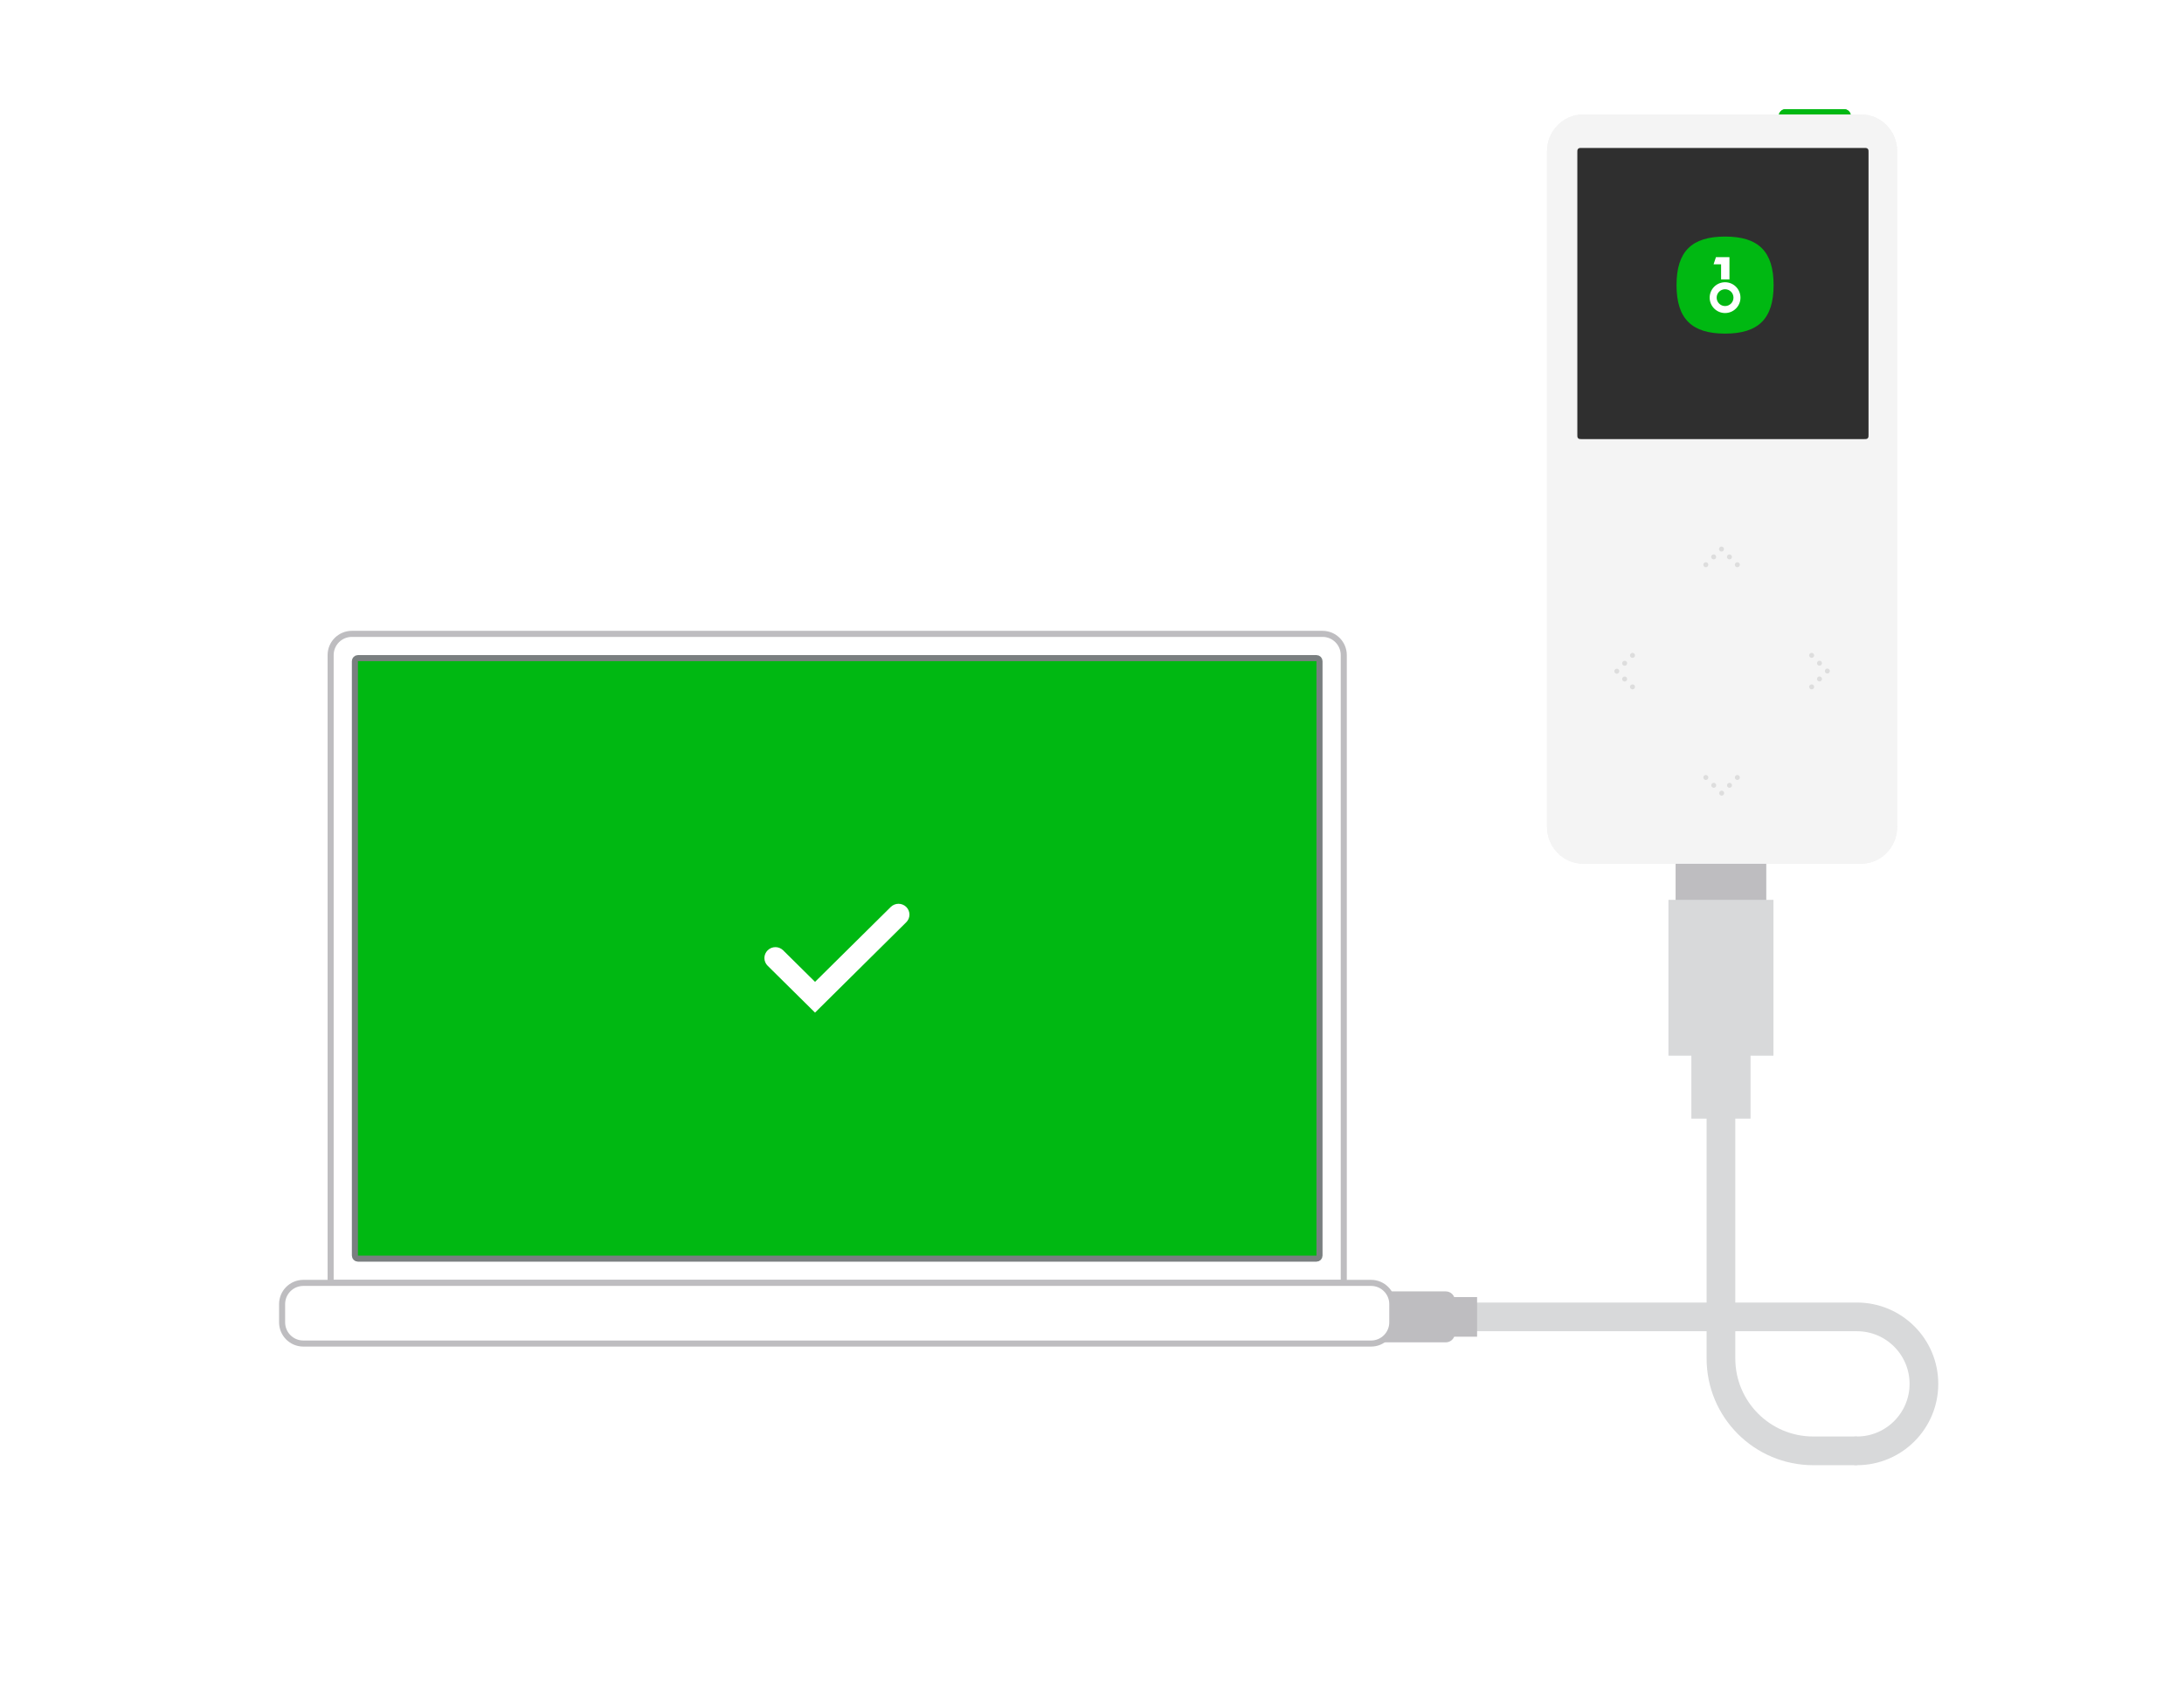 <svg width="360" height="280" viewBox="0 0 360 280" fill="none" xmlns="http://www.w3.org/2000/svg">
<path d="M227.148 212.903H238.316C239.14 212.903 239.809 213.571 239.809 214.396V219.811C239.809 220.635 239.14 221.303 238.316 221.303H227.148V212.903Z" fill="#BEBDC0"/>
<path d="M306.086 239.19C312.185 239.19 317.129 234.245 317.129 228.146C317.129 222.047 312.185 217.103 306.086 217.103H243.48" stroke="#D8D9DA" stroke-width="4.731" stroke-linecap="round"/>
<path d="M306.086 239.19H298.896C290.489 239.19 283.673 232.373 283.673 223.966V165.64" stroke="#D8D9DA" stroke-width="4.731"/>
<path d="M276.198 134.781H291.146V162.783H276.198V134.781Z" fill="#BEBDC0"/>
<path d="M278.796 155.888H288.551V184.421H278.796V155.888Z" fill="#D8D9DA"/>
<path d="M275.019 148.351H292.327V174.046H275.019V148.351Z" fill="#D8D9DA"/>
<path d="M238.447 213.837H243.477V220.372H238.447V213.837Z" fill="#BEBDC0"/>
<path d="M54.5 108C54.5 106.067 56.067 104.5 58 104.5H218C219.933 104.5 221.5 106.067 221.5 108V211.5H54.5V108Z" fill="white" stroke="#BEBDC0"/>
<path d="M217 108.5H59C58.724 108.5 58.5 108.724 58.5 109V207C58.5 207.276 58.724 207.5 59 207.5H217C217.276 207.5 217.5 207.276 217.5 207V109C217.5 108.724 217.276 108.5 217 108.5Z" fill="#00B812" stroke="#7A7F80"/>
<path fill-rule="evenodd" clip-rule="evenodd" d="M126.536 156.673C127.244 155.973 128.384 155.973 129.092 156.673L134.348 161.873L146.828 149.523C147.169 149.188 147.628 149 148.106 149C148.585 149 149.044 149.188 149.384 149.523C149.551 149.688 149.683 149.884 149.773 150.101C149.863 150.317 149.909 150.549 149.909 150.783C149.909 151.017 149.863 151.249 149.773 151.465C149.683 151.682 149.551 151.878 149.384 152.043L134.345 166.941L126.536 159.216C126.367 159.051 126.232 158.853 126.14 158.635C126.047 158.416 126 158.182 126 157.944C126 157.707 126.047 157.473 126.14 157.254C126.232 157.036 126.367 156.838 126.536 156.673Z" fill="white"/>
<path d="M226 211.5H50C48.067 211.5 46.5 213.067 46.5 215V218C46.5 219.933 48.067 221.5 50 221.5H226C227.933 221.5 229.5 219.933 229.5 218V215C229.5 213.067 227.933 211.5 226 211.5Z" fill="white" stroke="#BEBDC0"/>
<g filter="url(#filter0_d)">
<path d="M293.202 18.137C293.202 17.509 293.699 17 294.312 17H303.977C304.59 17 305.087 17.509 305.087 18.137V18.74H293.202V18.137Z" fill="#00B812"/>
<path d="M255 23.959C255 20.596 257.661 17.87 260.943 17.87H306.785C310.067 17.87 312.727 20.596 312.727 23.959V135.302C312.727 138.665 310.067 141.391 306.785 141.391H260.943C257.661 141.391 255 138.665 255 135.302V23.959Z" fill="#F4F4F4"/>
<path d="M261.661 27.252C261.661 27.013 261.661 26.893 261.707 26.802C261.748 26.721 261.814 26.656 261.894 26.615C261.985 26.569 262.105 26.569 262.344 26.569H305.383C305.622 26.569 305.742 26.569 305.833 26.615C305.914 26.656 305.979 26.721 306.02 26.802C306.066 26.893 306.066 27.013 306.066 27.252V70.291C306.066 70.53 306.066 70.65 306.02 70.741C305.979 70.822 305.914 70.887 305.833 70.928C305.742 70.974 305.622 70.974 305.383 70.974H262.344C262.105 70.974 261.985 70.974 261.894 70.928C261.814 70.887 261.748 70.822 261.707 70.741C261.661 70.65 261.661 70.53 261.661 70.291V27.252Z" fill="#2F2F2F"/>
<path fill-rule="evenodd" clip-rule="evenodd" d="M283.929 89.567C283.886 89.538 283.831 89.538 283.788 89.567L281.429 91.178C281.332 91.245 281.2 91.218 281.135 91.118C281.07 91.018 281.096 90.883 281.194 90.816L283.552 89.205C283.738 89.078 283.979 89.078 284.165 89.205L286.523 90.816C286.62 90.883 286.647 91.018 286.582 91.118C286.517 91.218 286.385 91.245 286.287 91.178L283.929 89.567ZM266.149 106.474C266.246 106.54 266.272 106.675 266.207 106.775L264.635 109.192C264.607 109.236 264.607 109.293 264.635 109.336L266.207 111.753C266.272 111.853 266.246 111.988 266.149 112.055C266.051 112.121 265.919 112.094 265.854 111.994L264.282 109.578C264.158 109.388 264.158 109.14 264.282 108.95L265.854 106.534C265.919 106.434 266.051 106.407 266.149 106.474ZM301.568 106.474C301.666 106.407 301.798 106.434 301.863 106.534L303.435 108.95C303.558 109.14 303.558 109.388 303.435 109.578L301.863 111.994C301.798 112.094 301.666 112.121 301.568 112.055C301.471 111.988 301.444 111.853 301.509 111.753L303.082 109.336C303.11 109.293 303.11 109.236 303.082 109.192L301.509 106.775C301.444 106.675 301.471 106.54 301.568 106.474ZM281.135 127.411C281.2 127.311 281.332 127.284 281.429 127.35L283.788 128.961C283.831 128.991 283.886 128.991 283.929 128.961L286.287 127.35C286.385 127.284 286.517 127.311 286.582 127.411C286.647 127.511 286.62 127.646 286.523 127.712L284.165 129.323C283.979 129.45 283.738 129.45 283.552 129.323L281.194 127.712C281.096 127.646 281.07 127.511 281.135 127.411Z" fill="#3C3C43" fill-opacity="0.2"/>
<path d="M293.202 18.137C293.202 17.509 293.699 17 294.312 17H303.977C304.59 17 305.087 17.509 305.087 18.137V18.74H293.202V18.137Z" fill="#00B812"/>
<path d="M255 23.959C255 20.596 257.661 17.87 260.943 17.87H306.785C310.067 17.87 312.727 20.596 312.727 23.959V135.302C312.727 138.665 310.067 141.391 306.785 141.391H260.943C257.661 141.391 255 138.665 255 135.302V23.959Z" fill="#F4F4F4"/>
<path d="M260 24.129C260 23.871 260 23.741 260.05 23.643C260.095 23.556 260.165 23.485 260.252 23.441C260.351 23.391 260.48 23.391 260.738 23.391H307.262C307.52 23.391 307.649 23.391 307.748 23.441C307.835 23.485 307.905 23.556 307.95 23.643C308 23.741 308 23.871 308 24.129V70.652C308 70.911 308 71.04 307.95 71.139C307.905 71.225 307.835 71.296 307.748 71.34C307.649 71.391 307.52 71.391 307.262 71.391H260.738C260.48 71.391 260.351 71.391 260.252 71.34C260.165 71.296 260.095 71.225 260.05 71.139C260 71.04 260 70.911 260 70.652V24.129Z" fill="#2F2F2F"/>
<path fill-rule="evenodd" clip-rule="evenodd" d="M283.765 89.931C283.992 89.931 284.176 89.747 284.176 89.52C284.176 89.294 283.992 89.11 283.765 89.11C283.539 89.11 283.355 89.294 283.355 89.52C283.355 89.747 283.539 89.931 283.765 89.931ZM285.07 91.223C285.297 91.223 285.481 91.039 285.481 90.813C285.481 90.586 285.297 90.402 285.07 90.402C284.844 90.402 284.66 90.586 284.66 90.813C284.66 91.039 284.844 91.223 285.07 91.223ZM286.786 92.105C286.786 92.331 286.602 92.515 286.375 92.515C286.149 92.515 285.965 92.331 285.965 92.105C285.965 91.878 286.149 91.694 286.375 91.694C286.602 91.694 286.786 91.878 286.786 92.105ZM282.473 91.223C282.7 91.223 282.884 91.039 282.884 90.813C282.884 90.586 282.7 90.402 282.473 90.402C282.246 90.402 282.063 90.586 282.063 90.813C282.063 91.039 282.246 91.223 282.473 91.223ZM281.591 92.105C281.591 92.331 281.408 92.515 281.181 92.515C280.954 92.515 280.77 92.331 280.77 92.105C280.77 91.878 280.954 91.694 281.181 91.694C281.408 91.694 281.591 91.878 281.591 92.105ZM283.791 129.351C283.564 129.351 283.38 129.535 283.38 129.762C283.38 129.989 283.564 130.173 283.791 130.173C284.017 130.173 284.201 129.989 284.201 129.762C284.201 129.535 284.017 129.351 283.791 129.351ZM282.486 128.059C282.259 128.059 282.075 128.243 282.075 128.47C282.075 128.697 282.259 128.88 282.486 128.88C282.712 128.88 282.896 128.697 282.896 128.47C282.896 128.243 282.712 128.059 282.486 128.059ZM280.77 127.178C280.77 126.951 280.954 126.767 281.181 126.767C281.407 126.767 281.591 126.951 281.591 127.178C281.591 127.404 281.407 127.588 281.181 127.588C280.954 127.588 280.77 127.404 280.77 127.178ZM285.083 128.059C284.856 128.059 284.673 128.243 284.673 128.47C284.673 128.697 284.856 128.88 285.083 128.88C285.31 128.88 285.494 128.697 285.494 128.47C285.494 128.243 285.31 128.059 285.083 128.059ZM285.965 127.177C285.965 126.951 286.149 126.767 286.375 126.767C286.602 126.767 286.786 126.951 286.786 127.177C286.786 127.404 286.602 127.588 286.375 127.588C286.149 127.588 285.965 127.404 285.965 127.177ZM266.507 109.244C266.733 109.244 266.917 109.427 266.917 109.654C266.917 109.881 266.733 110.065 266.507 110.065C266.28 110.065 266.096 109.881 266.096 109.654C266.096 109.427 266.28 109.244 266.507 109.244ZM267.799 107.939C268.026 107.939 268.209 108.122 268.209 108.349C268.209 108.576 268.026 108.76 267.799 108.76C267.572 108.76 267.389 108.576 267.389 108.349C267.389 108.122 267.572 107.939 267.799 107.939ZM269.502 107.044C269.502 106.817 269.318 106.634 269.091 106.634C268.865 106.634 268.681 106.817 268.681 107.044C268.681 107.271 268.865 107.455 269.091 107.455C269.318 107.455 269.502 107.271 269.502 107.044ZM267.799 110.536C268.026 110.536 268.209 110.719 268.209 110.946C268.209 111.173 268.026 111.357 267.799 111.357C267.572 111.357 267.389 111.173 267.389 110.946C267.389 110.719 267.572 110.536 267.799 110.536ZM269.502 112.238C269.502 112.012 269.318 111.828 269.091 111.828C268.865 111.828 268.681 112.012 268.681 112.238C268.681 112.465 268.865 112.649 269.091 112.649C269.318 112.649 269.502 112.465 269.502 112.238ZM300.8 109.628C300.8 109.855 300.984 110.039 301.21 110.039C301.437 110.039 301.621 109.855 301.621 109.628C301.621 109.402 301.437 109.218 301.21 109.218C300.984 109.218 300.8 109.402 300.8 109.628ZM299.507 110.933C299.507 111.16 299.691 111.344 299.918 111.344C300.144 111.344 300.328 111.16 300.328 110.933C300.328 110.707 300.144 110.523 299.918 110.523C299.691 110.523 299.507 110.707 299.507 110.933ZM298.625 112.649C298.399 112.649 298.215 112.465 298.215 112.238C298.215 112.012 298.399 111.828 298.625 111.828C298.852 111.828 299.036 112.012 299.036 112.238C299.036 112.465 298.852 112.649 298.625 112.649ZM299.507 108.336C299.507 108.563 299.691 108.746 299.918 108.746C300.144 108.746 300.328 108.563 300.328 108.336C300.328 108.109 300.144 107.926 299.918 107.926C299.691 107.926 299.507 108.109 299.507 108.336ZM298.625 107.454C298.399 107.454 298.215 107.271 298.215 107.044C298.215 106.817 298.399 106.633 298.625 106.633C298.852 106.633 299.036 106.817 299.036 107.044C299.036 107.271 298.852 107.454 298.625 107.454Z" fill="#DDDDDD"/>
</g>
<path d="M292.352 47C292.352 52.523 289.875 55 284.352 55C278.829 55 276.352 52.523 276.352 47C276.352 41.477 278.829 39 284.352 39C289.875 39 292.352 41.477 292.352 47Z" fill="#00B812"/>
<path d="M285.075 42.392H282.849L282.459 43.573H283.695V46.06H285.075V42.392Z" fill="white"/>
<path fill-rule="evenodd" clip-rule="evenodd" d="M286.89 49.069C286.89 50.471 285.754 51.608 284.352 51.608C282.95 51.608 281.814 50.471 281.814 49.069C281.814 47.668 282.95 46.531 284.352 46.531C285.754 46.531 286.89 47.668 286.89 49.069ZM285.738 49.069C285.738 49.835 285.118 50.455 284.352 50.455C283.587 50.455 282.966 49.835 282.966 49.069C282.966 48.304 283.587 47.684 284.352 47.684C285.118 47.684 285.738 48.304 285.738 49.069Z" fill="white"/>
<defs>
<filter id="filter0_d" x="245" y="8" width="77.727" height="144.391" filterUnits="userSpaceOnUse" color-interpolation-filters="sRGB">
<feFlood flood-opacity="0" result="BackgroundImageFix"/>
<feColorMatrix in="SourceAlpha" type="matrix" values="0 0 0 0 0 0 0 0 0 0 0 0 0 0 0 0 0 0 127 0" result="hardAlpha"/>
<feOffset dy="1"/>
<feGaussianBlur stdDeviation="5"/>
<feComposite in2="hardAlpha" operator="out"/>
<feColorMatrix type="matrix" values="0 0 0 0 0 0 0 0 0 0 0 0 0 0 0 0 0 0 0.15 0"/>
<feBlend mode="normal" in2="BackgroundImageFix" result="effect1_dropShadow"/>
<feBlend mode="normal" in="SourceGraphic" in2="effect1_dropShadow" result="shape"/>
</filter>
</defs>
</svg>
